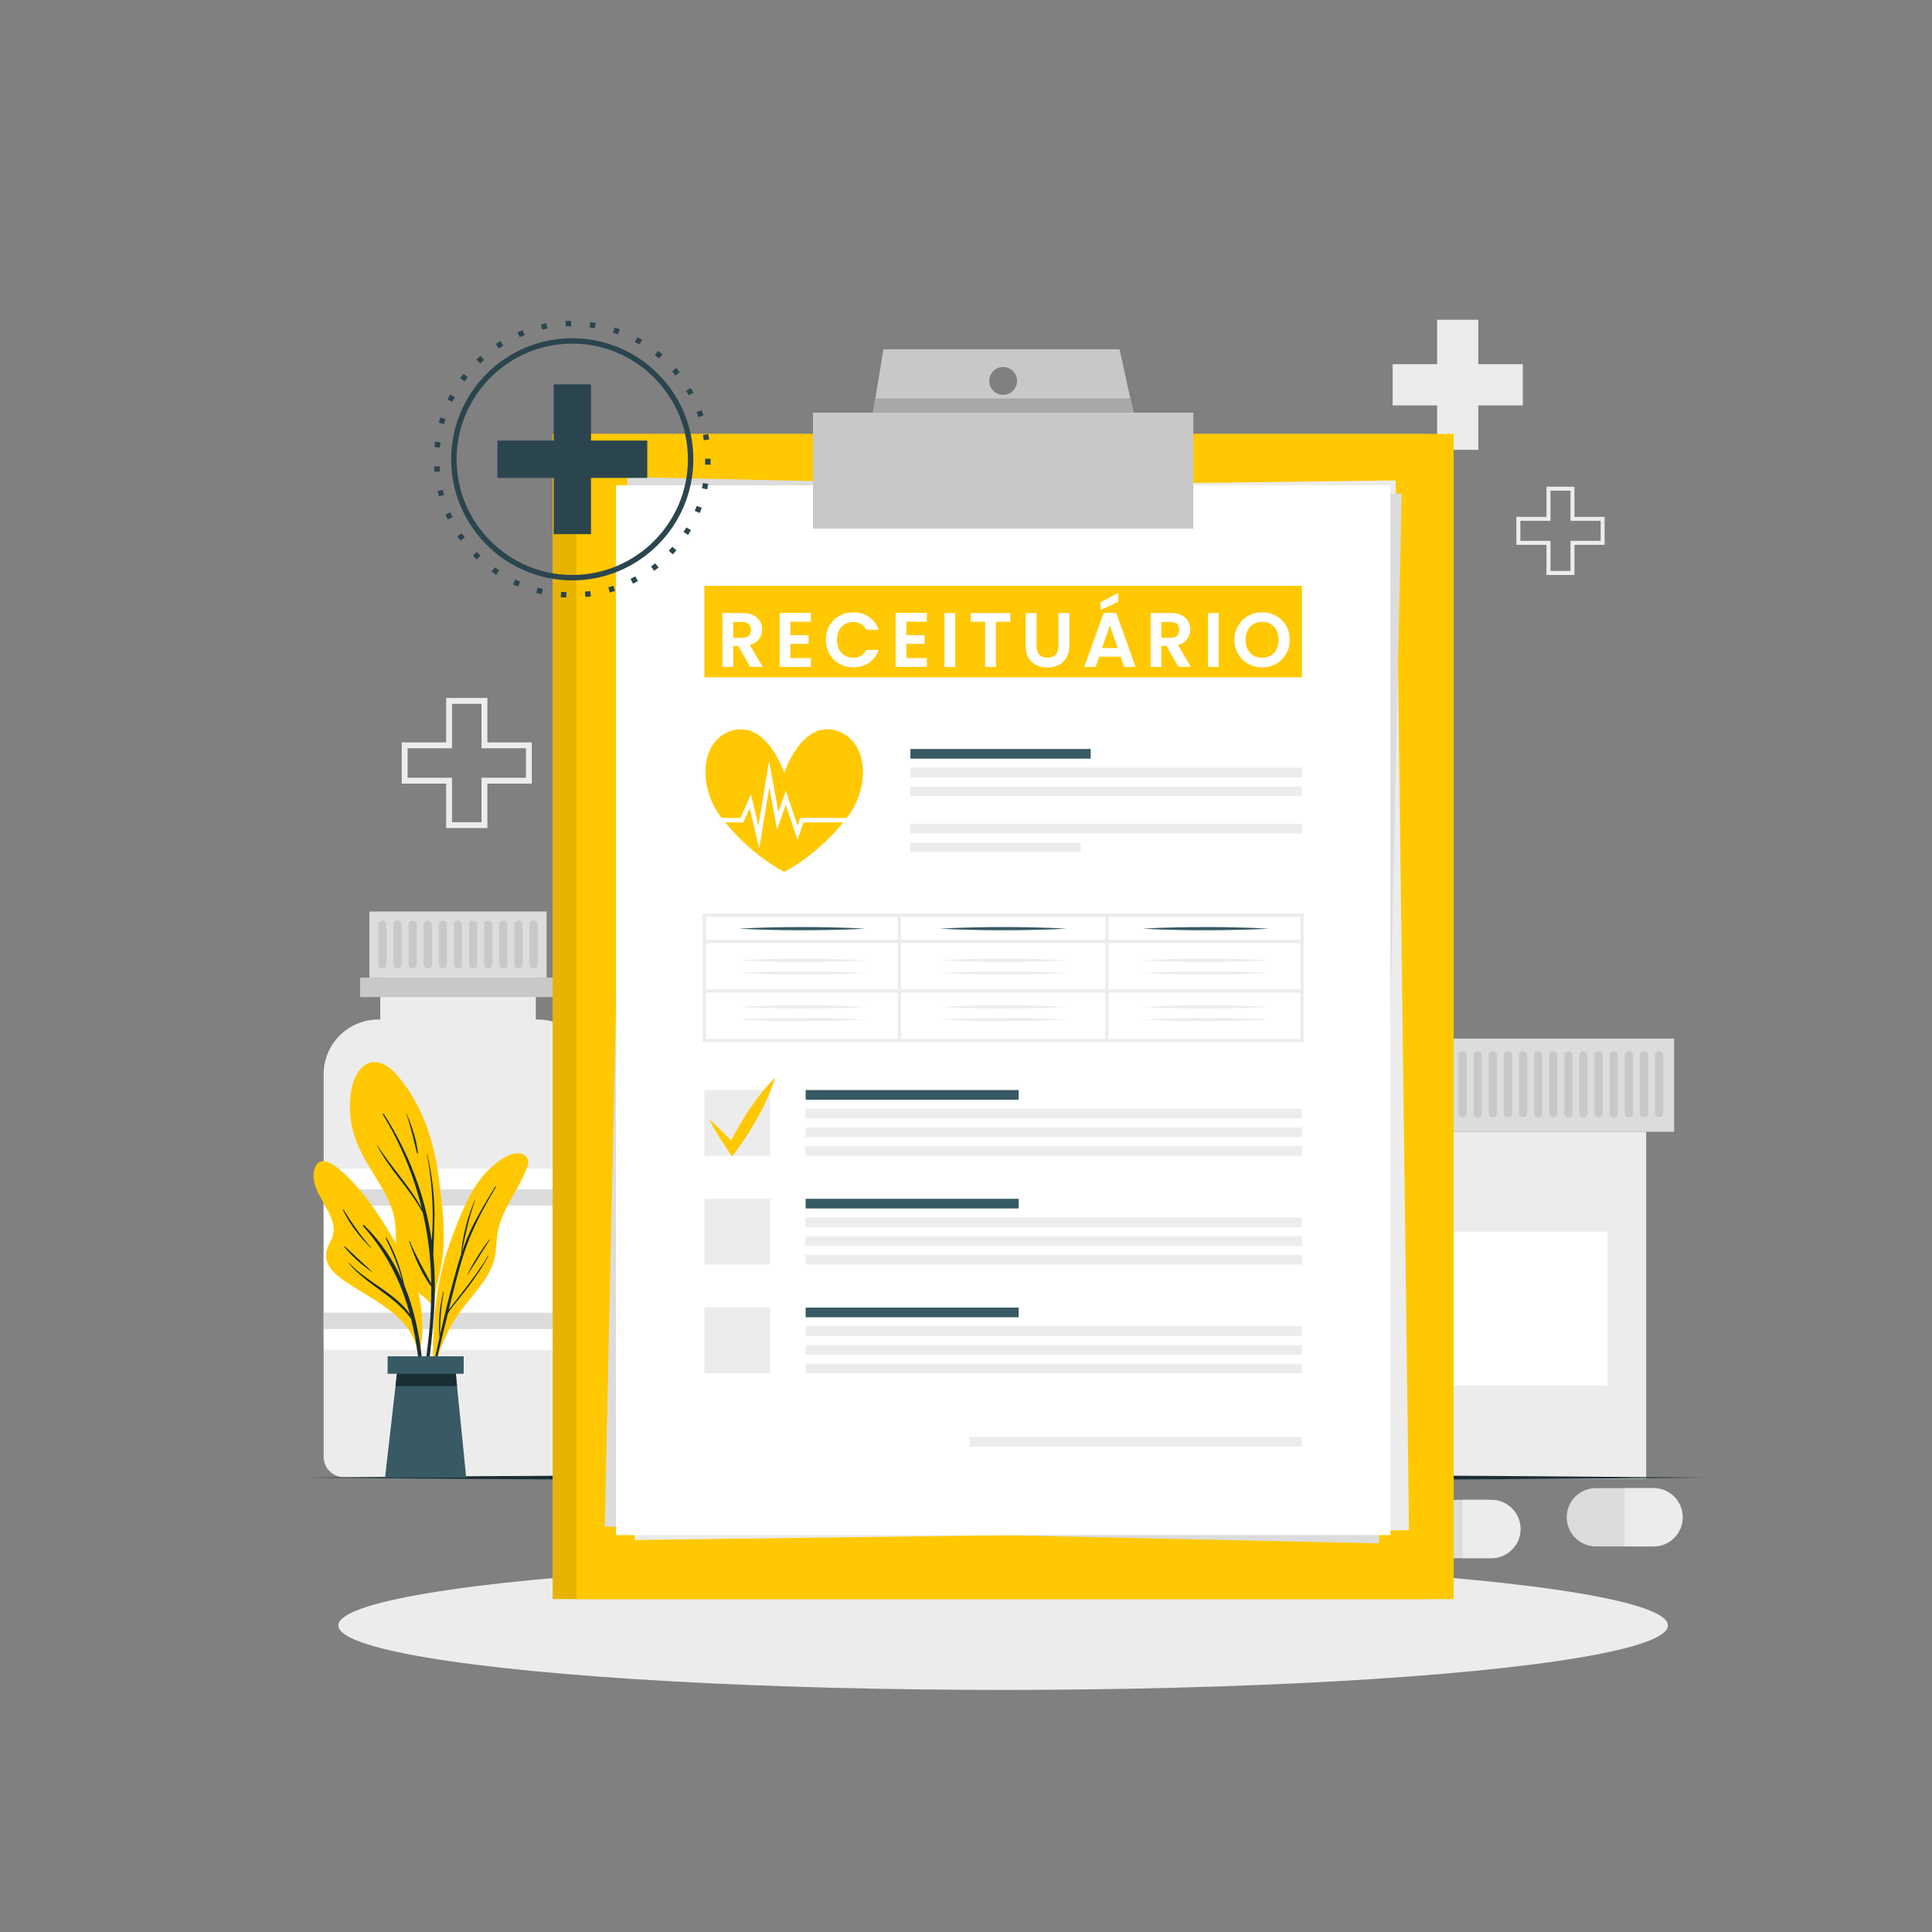 <?xml version="1.0" encoding="UTF-8"?><svg id="Layer_1" xmlns="http://www.w3.org/2000/svg" viewBox="0 0 300 300"><rect x="0" y="0" width="300" height="300" fill="#808080" stroke="none"/><defs><style>.cls-1{fill:#fff;}.cls-2{fill:#ffc800;}.cls-3{fill:#2b454e;}.cls-4{fill:#c8c8c8;}.cls-5{opacity:.1;}.cls-6{fill:#375a64;}.cls-7{fill:#dcdcdc;}.cls-8{fill:#a8a8a8;}.cls-9{fill:#ececec;}.cls-10{fill:#1a2e35;}</style></defs><g><path class="cls-9" d="M75.68,128.58h-6.4v-6.9h-6.9v-6.4h6.9v-6.9h6.4v6.9h6.9v6.4h-6.9v6.9Zm-5.49-.91h4.58v-6.9h6.9v-4.58h-6.9v-6.9h-4.58v6.9h-6.9v4.58h6.9v6.9Z"/><path class="cls-9" d="M244.48,89.28h-4.34v-4.68h-4.68v-4.34h4.68v-4.68h4.34v4.68h4.68v4.34h-4.68v4.68Zm-3.72-.62h3.11v-4.68h4.68v-3.11h-4.68v-4.68h-3.11v4.68h-4.68v3.11h4.68v4.68Z"/><polygon class="cls-9" points="236.46 56.55 236.46 62.95 229.55 62.95 229.55 69.85 223.16 69.85 223.16 62.95 216.25 62.95 216.25 56.55 223.16 56.55 223.16 49.65 229.55 49.65 229.55 56.55 236.46 56.55"/></g><g><g><rect class="cls-9" x="219.71" y="175.74" width="35.91" height="53.87" transform="translate(475.33 405.35) rotate(180)"/><rect class="cls-7" x="215.37" y="161.28" width="44.58" height="14.46" transform="translate(475.33 337.02) rotate(180)"/><g><rect class="cls-4" x="256.99" y="163.25" width="1.26" height="10.25" rx=".56" ry=".56" transform="translate(515.24 336.75) rotate(180)"/><rect class="cls-4" x="254.64" y="163.25" width="1.26" height="10.25" rx=".56" ry=".56" transform="translate(510.54 336.75) rotate(180)"/><rect class="cls-4" x="252.29" y="163.25" width="1.26" height="10.25" rx=".56" ry=".56" transform="translate(505.85 336.75) rotate(180)"/><rect class="cls-4" x="249.94" y="163.25" width="1.26" height="10.25" rx=".56" ry=".56" transform="translate(501.15 336.75) rotate(180)"/><rect class="cls-4" x="247.6" y="163.25" width="1.26" height="10.25" rx=".56" ry=".56" transform="translate(496.46 336.75) rotate(180)"/><rect class="cls-4" x="245.25" y="163.25" width="1.26" height="10.25" rx=".56" ry=".56" transform="translate(491.76 336.75) rotate(180)"/><rect class="cls-4" x="242.9" y="163.25" width="1.26" height="10.25" rx=".56" ry=".56" transform="translate(487.07 336.75) rotate(180)"/><rect class="cls-4" x="240.55" y="163.25" width="1.26" height="10.25" rx=".56" ry=".56" transform="translate(482.37 336.75) rotate(180)"/><rect class="cls-4" x="238.21" y="163.25" width="1.26" height="10.25" rx=".56" ry=".56" transform="translate(477.68 336.75) rotate(180)"/><rect class="cls-4" x="235.86" y="163.25" width="1.26" height="10.25" rx=".56" ry=".56" transform="translate(472.98 336.75) rotate(180)"/><rect class="cls-4" x="233.51" y="163.25" width="1.26" height="10.25" rx=".56" ry=".56" transform="translate(468.29 336.75) rotate(180)"/><rect class="cls-4" x="231.16" y="163.25" width="1.26" height="10.25" rx=".56" ry=".56" transform="translate(463.59 336.75) rotate(180)"/><rect class="cls-4" x="228.82" y="163.25" width="1.26" height="10.25" rx=".56" ry=".56" transform="translate(458.9 336.75) rotate(180)"/><rect class="cls-4" x="226.47" y="163.25" width="1.26" height="10.25" rx=".56" ry=".56" transform="translate(454.2 336.75) rotate(180)"/><rect class="cls-4" x="224.12" y="163.25" width="1.26" height="10.25" rx=".56" ry=".56" transform="translate(449.51 336.75) rotate(180)"/><rect class="cls-4" x="221.77" y="163.25" width="1.26" height="10.25" rx=".56" ry=".56" transform="translate(444.81 336.75) rotate(180)"/><rect class="cls-4" x="219.43" y="163.25" width="1.26" height="10.25" rx=".56" ry=".56" transform="translate(440.12 336.75) rotate(180)"/><rect class="cls-4" x="217.08" y="163.25" width="1.26" height="10.25" rx=".56" ry=".56" transform="translate(435.42 336.75) rotate(180)"/></g><rect class="cls-1" x="225.71" y="191.25" width="23.91" height="23.91" transform="translate(475.33 406.4) rotate(180)"/><g><path class="cls-7" d="M261.28,235.6h0c0-2.51-2.03-4.52-4.52-4.52h-8.96c-2.49,0-4.52,2.02-4.52,4.51h0c0,2.51,2.03,4.54,4.52,4.54h8.96c2.49,0,4.52-2.03,4.52-4.52Z"/><path class="cls-9" d="M261.28,235.6h0c0-2.51-2.03-4.52-4.52-4.52h-4.48v9.05h4.48c2.49,0,4.52-2.03,4.52-4.52Z"/></g><g><rect class="cls-7" x="205.3" y="223.85" width="18" height="9.05" rx="4.52" ry="4.52"/><path class="cls-9" d="M205.3,228.38h0c0,2.51,2.03,4.52,4.52,4.52h4.48v-9.05h-4.48c-2.49,0-4.52,2.03-4.52,4.52Z"/></g><g><path class="cls-7" d="M195.14,230.22h0c1.76,1.77,4.62,1.76,6.39,0l6.33-6.33c1.76-1.76,1.77-4.62,0-6.39h0c-1.76-1.77-4.63-1.77-6.4,0l-6.33,6.33c-1.76,1.76-1.76,4.63,0,6.4Z"/><path class="cls-9" d="M195.14,230.22h0c1.76,1.77,4.62,1.76,6.39,0l3.17-3.17-6.4-6.4-3.17,3.17c-1.76,1.76-1.76,4.63,0,6.4Z"/></g><g><path class="cls-7" d="M236.1,237.42h0c0-2.51-2.03-4.52-4.52-4.52h-8.96c-2.49,0-4.52,2.02-4.52,4.51h0c0,2.51,2.03,4.54,4.52,4.54h8.96c2.49,0,4.52-2.03,4.52-4.52Z"/><path class="cls-9" d="M236.1,237.42h0c0-2.51-2.03-4.52-4.52-4.52h-4.48v9.05h4.48c2.49,0,4.52-2.03,4.52-4.52Z"/></g></g><g><path class="cls-9" d="M53.44,158.32h35.37c1.75,0,3.17,1.42,3.17,3.17v59.42c0,4.68-3.8,8.48-8.48,8.48h-24.77c-4.68,0-8.48-3.8-8.48-8.48v-59.42c0-1.75,1.42-3.17,3.17-3.17Z" transform="translate(142.24 387.7) rotate(180)"/><rect class="cls-9" x="59.04" y="149.3" width="24.15" height="11.07" transform="translate(142.24 309.66) rotate(180)"/><g><rect class="cls-1" x="50.26" y="181.47" width="41.72" height="28.13" transform="translate(142.24 391.06) rotate(180)"/><g><rect class="cls-7" x="50.26" y="203.84" width="41.72" height="2.55" transform="translate(142.24 410.22) rotate(180)"/><rect class="cls-7" x="50.26" y="184.67" width="41.72" height="2.55" transform="translate(142.24 371.89) rotate(180)"/></g></g><g><rect class="cls-7" x="57.36" y="141.55" width="27.52" height="10.25" transform="translate(142.24 293.34) rotate(180)"/><rect class="cls-4" x="55.92" y="151.8" width="30.41" height="3.03" transform="translate(142.24 306.63) rotate(180)"/><g><rect class="cls-4" x="82.23" y="142.98" width="1.26" height="7.39" rx=".56" ry=".56" transform="translate(165.71 293.34) rotate(180)"/><rect class="cls-4" x="79.88" y="142.98" width="1.26" height="7.39" rx=".56" ry=".56" transform="translate(161.02 293.34) rotate(180)"/><rect class="cls-4" x="77.53" y="142.98" width="1.26" height="7.39" rx=".56" ry=".56" transform="translate(156.32 293.34) rotate(180)"/><rect class="cls-4" x="75.18" y="142.98" width="1.26" height="7.39" rx=".56" ry=".56" transform="translate(151.63 293.34) rotate(180)"/><rect class="cls-4" x="72.83" y="142.98" width="1.26" height="7.39" rx=".56" ry=".56" transform="translate(146.93 293.34) rotate(180)"/><rect class="cls-4" x="70.49" y="142.98" width="1.26" height="7.39" rx=".56" ry=".56" transform="translate(142.24 293.34) rotate(180)"/><rect class="cls-4" x="68.14" y="142.98" width="1.26" height="7.39" rx=".56" ry=".56" transform="translate(137.54 293.34) rotate(180)"/><rect class="cls-4" x="65.79" y="142.98" width="1.26" height="7.39" rx=".56" ry=".56" transform="translate(132.85 293.34) rotate(180)"/><rect class="cls-4" x="63.44" y="142.98" width="1.26" height="7.39" rx=".56" ry=".56" transform="translate(128.15 293.34) rotate(180)"/><rect class="cls-4" x="61.1" y="142.98" width="1.26" height="7.39" rx=".56" ry=".56" transform="translate(123.46 293.34) rotate(180)"/><rect class="cls-4" x="58.75" y="142.98" width="1.26" height="7.39" rx=".56" ry=".56" transform="translate(118.76 293.34) rotate(180)"/></g></g></g></g><ellipse class="cls-9" cx="155.77" cy="252.4" rx="103.23" ry="10.01"/><path class="cls-10" d="M47.18,229.44c69.57-.65,147.61-.66,217.17,0-69.57,.66-147.61,.65-217.17,0h0Z"/><g><g><g><rect class="cls-2" x="85.81" y="67.38" width="136.21" height="180.93"/><g class="cls-5"><rect x="85.81" y="67.38" width="136.21" height="180.93"/></g></g><rect class="cls-2" x="89.52" y="67.38" width="136.21" height="180.93"/></g><g><rect class="cls-9" x="97.5" y="75.36" width="120.25" height="163.01" transform="translate(-1.98 2.02) rotate(-.73)"/><rect class="cls-7" x="74.27" y="96.74" width="163.01" height="120.25" transform="translate(-4.42 309.21) rotate(-88.76)"/><rect class="cls-1" x="95.65" y="75.36" width="120.25" height="163.01"/><g><g><rect class="cls-9" x="109.38" y="169.26" width="10.21" height="10.21"/><g><rect class="cls-6" x="125.1" y="169.26" width="33.08" height="1.5"/><rect class="cls-9" x="125.1" y="172.16" width="77.06" height="1.5"/><rect class="cls-9" x="125.1" y="175.06" width="77.06" height="1.5"/><rect class="cls-9" x="125.1" y="177.97" width="77.06" height="1.5"/></g><path class="cls-2" d="M110.13,173.83c.38,.31,.74,.64,1.09,.97,.36,.33,.7,.67,1.05,1.01,.69,.68,1.35,1.38,2,2.09l-1.17,.07c.93-1.94,2-3.79,3.18-5.58,.59-.89,1.22-1.76,1.89-2.61,.67-.84,1.38-1.67,2.18-2.43-.3,1.07-.71,2.07-1.14,3.06-.44,.99-.92,1.95-1.43,2.89-1.03,1.88-2.17,3.69-3.46,5.41l-.64,.86-.53-.78c-.54-.8-1.07-1.6-1.58-2.42-.25-.42-.51-.82-.74-1.25-.24-.42-.48-.85-.7-1.28Z"/></g><g><rect class="cls-9" x="109.38" y="186.15" width="10.21" height="10.21"/><g><rect class="cls-6" x="125.1" y="186.15" width="33.08" height="1.5"/><rect class="cls-9" x="125.1" y="189.05" width="77.06" height="1.5"/><rect class="cls-9" x="125.1" y="191.96" width="77.06" height="1.5"/><rect class="cls-9" x="125.1" y="194.86" width="77.06" height="1.5"/></g></g><g><rect class="cls-9" x="109.38" y="203.04" width="10.21" height="10.21"/><g><rect class="cls-6" x="125.1" y="203.04" width="33.08" height="1.5"/><rect class="cls-9" x="125.1" y="205.95" width="77.06" height="1.5"/><rect class="cls-9" x="125.1" y="208.85" width="77.06" height="1.5"/><rect class="cls-9" x="125.1" y="211.76" width="77.06" height="1.5"/></g></g><rect class="cls-9" x="150.53" y="223.14" width="51.64" height="1.5"/></g><g><rect class="cls-6" x="141.37" y="116.3" width="28" height="1.5"/><rect class="cls-9" x="141.37" y="119.2" width="60.79" height="1.5"/><rect class="cls-9" x="141.37" y="122.11" width="60.79" height="1.5"/><rect class="cls-9" x="141.37" y="127.91" width="60.79" height="1.5"/><rect class="cls-9" x="141.37" y="130.82" width="26.44" height="1.5"/></g><g><rect class="cls-2" x="109.38" y="90.96" width="92.79" height="14.21"/><g><path class="cls-1" d="M115.77,102.47v-8.3h1.61v8.3h-1.61Z"/><path class="cls-1" d="M122.48,97.15v5.32h-1.61v-8.3h1.25l4.33,5.45v-5.44h1.61v8.29h-1.31l-4.27-5.32Z"/><path class="cls-1" d="M136.5,96.34c-.05-.05-.15-.13-.3-.22-.14-.09-.32-.19-.53-.27-.21-.09-.43-.17-.67-.23-.24-.06-.49-.09-.74-.09-.44,0-.78,.08-.99,.25-.22,.16-.33,.39-.33,.69,0,.17,.04,.31,.12,.43,.08,.11,.2,.21,.36,.3,.16,.09,.35,.16,.59,.23,.24,.07,.51,.14,.82,.22,.41,.11,.77,.23,1.11,.35,.33,.12,.61,.28,.84,.47,.23,.19,.41,.41,.53,.67,.12,.26,.19,.58,.19,.96,0,.44-.08,.82-.25,1.14-.17,.32-.39,.57-.68,.77-.28,.19-.61,.34-.98,.43-.37,.09-.76,.13-1.16,.13-.62,0-1.24-.09-1.85-.28-.61-.19-1.15-.45-1.64-.8l.71-1.39c.07,.07,.2,.16,.38,.27,.18,.11,.4,.23,.65,.34,.25,.11,.53,.21,.83,.29,.3,.08,.62,.12,.94,.12,.89,0,1.33-.28,1.33-.85,0-.18-.05-.33-.15-.46-.1-.12-.25-.23-.43-.33-.19-.09-.41-.18-.68-.26-.27-.08-.56-.16-.89-.26-.4-.11-.74-.23-1.03-.36-.29-.13-.54-.28-.73-.46-.2-.18-.34-.38-.44-.61-.1-.23-.15-.5-.15-.82,0-.42,.08-.8,.23-1.12,.16-.33,.37-.6,.65-.82,.28-.22,.6-.38,.96-.5,.37-.11,.76-.17,1.18-.17,.59,0,1.12,.09,1.61,.27,.49,.18,.92,.4,1.29,.65l-.71,1.31Z"/><path class="cls-1" d="M143.98,101.1c.38,0,.7-.08,.96-.23s.47-.36,.63-.61c.16-.25,.27-.54,.34-.86,.07-.32,.1-.66,.1-1v-4.23h1.6v4.23c0,.57-.07,1.1-.2,1.6-.14,.5-.35,.94-.64,1.31-.29,.37-.67,.67-1.13,.89-.46,.22-1.01,.33-1.65,.33s-1.23-.11-1.69-.35c-.46-.23-.84-.53-1.13-.91-.29-.38-.5-.82-.63-1.32-.13-.5-.19-1.02-.19-1.56v-4.23h1.61v4.23c0,.35,.03,.69,.1,1.01,.07,.32,.18,.61,.34,.86,.16,.25,.37,.45,.63,.6,.26,.15,.57,.23,.95,.23Z"/><path class="cls-1" d="M151,102.47v-8.3h3.67c.38,0,.73,.08,1.06,.24,.32,.16,.6,.37,.84,.63,.23,.26,.42,.56,.55,.89,.13,.33,.2,.66,.2,1,0,.54-.13,1.03-.4,1.47-.27,.44-.63,.76-1.09,.95l1.9,3.12h-1.81l-1.7-2.78h-1.59v2.78h-1.61Zm1.61-4.2h2.02c.15,0,.29-.04,.42-.11,.13-.07,.24-.17,.33-.29,.09-.12,.17-.26,.22-.43,.05-.16,.08-.34,.08-.53s-.03-.37-.09-.54c-.06-.16-.15-.31-.25-.43-.11-.12-.23-.21-.36-.28-.14-.07-.27-.1-.42-.1h-1.95v2.69Z"/><path class="cls-1" d="M162.77,94.16h1.43l3.16,8.3h-1.66l-.77-2.07h-2.9l-.76,2.07h-1.66l3.17-8.3Zm1.86,5.1l-1.15-3.26-1.19,3.26h2.34Z"/><path class="cls-1" d="M171.63,97.15v5.32h-1.61v-8.3h1.25l4.33,5.45v-5.44h1.61v8.29h-1.31l-4.27-5.32Z"/><path class="cls-1" d="M180.19,98.26c0-.51,.09-1.01,.28-1.5,.18-.5,.45-.94,.8-1.33,.35-.39,.78-.71,1.29-.95,.51-.24,1.08-.36,1.73-.36,.76,0,1.43,.17,1.98,.5,.56,.34,.97,.77,1.25,1.31l-1.24,.85c-.11-.23-.24-.43-.4-.59-.16-.16-.32-.29-.5-.38-.18-.09-.37-.16-.56-.2-.2-.04-.39-.06-.57-.06-.41,0-.76,.08-1.06,.25-.3,.16-.55,.38-.75,.64-.2,.26-.35,.56-.45,.89-.1,.33-.15,.66-.15,.99,0,.37,.06,.72,.18,1.06,.12,.34,.28,.64,.5,.89,.21,.26,.47,.46,.77,.62,.3,.16,.63,.23,.99,.23,.19,0,.38-.02,.59-.07,.2-.05,.4-.12,.58-.22,.18-.1,.35-.23,.51-.39,.16-.16,.28-.35,.37-.58l1.32,.76c-.13,.31-.32,.59-.57,.82-.25,.24-.52,.44-.83,.6-.31,.16-.64,.29-.99,.37-.35,.09-.69,.13-1.03,.13-.59,0-1.13-.12-1.63-.37-.49-.25-.91-.57-1.27-.98-.36-.4-.63-.86-.83-1.37-.2-.51-.3-1.03-.3-1.56Z"/><path class="cls-1" d="M196.24,101.05v1.42h-5.77v-8.3h5.66v1.42h-4.05v2h3.5v1.31h-3.5v2.16h4.15Z"/></g></g><g><path class="cls-9" d="M202.42,161.82H109.12v-19.96h93.3v19.96Zm-92.79-.51h92.28v-18.94H109.63v18.94Z"/><rect class="cls-9" x="109.38" y="153.62" width="92.79" height=".51"/><rect class="cls-9" x="109.38" y="145.95" width="92.79" height=".51"/><rect class="cls-9" x="139.41" y="142.12" width=".51" height="19.45"/><rect class="cls-9" x="171.62" y="142.12" width=".51" height="19.45"/><path class="cls-6" d="M114.68,144.2c1.64-.1,3.28-.15,4.92-.19,1.64-.05,3.28-.05,4.92-.06,1.64,0,3.28,.01,4.92,.06l2.46,.07c.82,.04,1.64,.07,2.46,.12-.82,.06-1.64,.08-2.46,.12l-2.46,.07c-1.64,.05-3.28,.05-4.92,.06-1.64,0-3.28-.01-4.92-.06-1.64-.04-3.28-.09-4.92-.19Z"/><path class="cls-6" d="M145.93,144.2c1.64-.1,3.28-.15,4.92-.19,1.64-.05,3.28-.05,4.92-.06,1.64,0,3.28,.01,4.92,.06l2.46,.07c.82,.04,1.64,.07,2.46,.12-.82,.06-1.64,.08-2.46,.12l-2.46,.07c-1.64,.05-3.28,.05-4.92,.06-1.64,0-3.28-.01-4.92-.06-1.64-.04-3.28-.09-4.92-.19Z"/><path class="cls-6" d="M177.37,144.2c1.64-.1,3.28-.15,4.92-.19,1.64-.05,3.28-.05,4.92-.06,1.64,0,3.28,.01,4.92,.06l2.46,.07c.82,.04,1.64,.07,2.46,.12-.82,.06-1.64,.08-2.46,.12l-2.46,.07c-1.64,.05-3.28,.05-4.92,.06-1.64,0-3.28-.01-4.92-.06-1.64-.04-3.28-.09-4.92-.19Z"/><path class="cls-9" d="M114.68,149.11c1.64-.1,3.28-.15,4.92-.19,1.64-.05,3.28-.05,4.92-.06,1.64,0,3.28,.01,4.92,.06l2.46,.07c.82,.04,1.64,.07,2.46,.12-.82,.06-1.64,.08-2.46,.12l-2.46,.07c-1.64,.05-3.28,.05-4.92,.06-1.64,0-3.28-.01-4.92-.06-1.64-.04-3.28-.09-4.92-.19Z"/><path class="cls-9" d="M145.93,149.11c1.64-.1,3.28-.15,4.92-.19,1.64-.05,3.28-.05,4.92-.06,1.64,0,3.28,.01,4.92,.06l2.46,.07c.82,.04,1.64,.07,2.46,.12-.82,.06-1.64,.08-2.46,.12l-2.46,.07c-1.64,.05-3.28,.05-4.92,.06-1.64,0-3.28-.01-4.92-.06-1.64-.04-3.28-.09-4.92-.19Z"/><path class="cls-9" d="M177.37,149.11c1.64-.1,3.28-.15,4.92-.19,1.64-.05,3.28-.05,4.92-.06,1.64,0,3.28,.01,4.92,.06l2.46,.07c.82,.04,1.64,.07,2.46,.12-.82,.06-1.64,.08-2.46,.12l-2.46,.07c-1.64,.05-3.28,.05-4.92,.06-1.64,0-3.28-.01-4.92-.06-1.64-.04-3.28-.09-4.92-.19Z"/><path class="cls-9" d="M114.68,151.08c1.64-.1,3.28-.15,4.92-.19,1.64-.05,3.28-.05,4.92-.06,1.64,0,3.28,.01,4.92,.06l2.46,.07c.82,.04,1.64,.07,2.46,.12-.82,.06-1.64,.08-2.46,.12l-2.46,.07c-1.64,.05-3.28,.05-4.92,.06-1.64,0-3.28-.01-4.92-.06-1.64-.04-3.28-.09-4.92-.19Z"/><path class="cls-9" d="M145.93,151.08c1.64-.1,3.28-.15,4.92-.19,1.64-.05,3.28-.05,4.92-.06,1.64,0,3.28,.01,4.92,.06l2.46,.07c.82,.04,1.64,.07,2.46,.12-.82,.06-1.64,.08-2.46,.12l-2.46,.07c-1.64,.05-3.28,.05-4.92,.06-1.64,0-3.28-.01-4.92-.06-1.64-.04-3.28-.09-4.92-.19Z"/><path class="cls-9" d="M177.37,151.08c1.64-.1,3.28-.15,4.92-.19,1.64-.05,3.28-.05,4.92-.06,1.64,0,3.28,.01,4.92,.06l2.46,.07c.82,.04,1.64,.07,2.46,.12-.82,.06-1.64,.08-2.46,.12l-2.46,.07c-1.64,.05-3.28,.05-4.92,.06-1.64,0-3.28-.01-4.92-.06-1.64-.04-3.28-.09-4.92-.19Z"/><path class="cls-9" d="M114.68,156.35c1.64-.1,3.28-.15,4.92-.19,1.64-.05,3.28-.05,4.92-.06,1.64,0,3.28,.01,4.92,.06l2.46,.07c.82,.04,1.64,.07,2.46,.12-.82,.06-1.64,.08-2.46,.12l-2.46,.07c-1.64,.05-3.28,.05-4.92,.06-1.64,0-3.28-.01-4.92-.06-1.64-.04-3.28-.09-4.92-.19Z"/><path class="cls-9" d="M145.93,156.35c1.64-.1,3.28-.15,4.92-.19,1.64-.05,3.28-.05,4.92-.06,1.64,0,3.28,.01,4.92,.06l2.46,.07c.82,.04,1.64,.07,2.46,.12-.82,.06-1.64,.08-2.46,.12l-2.46,.07c-1.64,.05-3.28,.05-4.92,.06-1.64,0-3.28-.01-4.92-.06-1.64-.04-3.28-.09-4.92-.19Z"/><path class="cls-9" d="M177.37,156.35c1.64-.1,3.28-.15,4.92-.19,1.64-.05,3.28-.05,4.92-.06,1.64,0,3.28,.01,4.92,.06l2.46,.07c.82,.04,1.64,.07,2.46,.12-.82,.06-1.64,.08-2.46,.12l-2.46,.07c-1.64,.05-3.28,.05-4.92,.06-1.64,0-3.28-.01-4.92-.06-1.64-.04-3.28-.09-4.92-.19Z"/><path class="cls-9" d="M114.68,158.32c1.64-.1,3.28-.15,4.92-.19,1.64-.05,3.28-.05,4.92-.06,1.64,0,3.28,.01,4.92,.06l2.46,.07c.82,.04,1.64,.07,2.46,.12-.82,.06-1.64,.08-2.46,.12l-2.46,.07c-1.64,.05-3.28,.05-4.92,.06-1.64,0-3.28-.01-4.92-.06-1.64-.04-3.28-.09-4.92-.19Z"/><path class="cls-9" d="M145.93,158.32c1.64-.1,3.28-.15,4.92-.19,1.64-.05,3.28-.05,4.92-.06,1.64,0,3.28,.01,4.92,.06l2.46,.07c.82,.04,1.64,.07,2.46,.12-.82,.06-1.64,.08-2.46,.12l-2.46,.07c-1.64,.05-3.28,.05-4.92,.06-1.64,0-3.28-.01-4.92-.06-1.64-.04-3.28-.09-4.92-.19Z"/><path class="cls-9" d="M177.37,158.32c1.64-.1,3.28-.15,4.92-.19,1.64-.05,3.28-.05,4.92-.06,1.64,0,3.28,.01,4.92,.06l2.46,.07c.82,.04,1.64,.07,2.46,.12-.82,.06-1.64,.08-2.46,.12l-2.46,.07c-1.64,.05-3.28,.05-4.92,.06-1.64,0-3.28-.01-4.92-.06-1.64-.04-3.28-.09-4.92-.19Z"/></g><g><path class="cls-2" d="M131.63,126.82c-4.49,5.95-9.86,8.56-9.86,8.56,0,0-5.36-2.61-9.86-8.56-3.47-4.59-3.3-11.78,1.67-13.34,5.49-1.72,8.19,6.54,8.19,6.54,0,0,2.74-8.32,8.19-6.54,4.95,1.61,5.14,8.75,1.67,13.34Z"/><polygon class="cls-1" points="117.9 131.75 116.4 125.52 115.42 127.71 109.38 127.71 109.38 127.01 114.97 127.01 116.6 123.34 117.77 128.19 119.42 118.13 120.87 126.09 122.02 122.77 123.84 128.21 124.24 127.01 134.17 127.01 134.17 127.71 124.75 127.71 123.84 130.43 122.01 124.95 120.66 128.85 119.45 122.24 117.9 131.75"/></g></g><g><rect class="cls-4" x="126.24" y="64.08" width="59.06" height="18.01"/><path class="cls-4" d="M173.83,54.23h-36.65l-1.62,9.84h40.45l-2.17-9.84Zm-18.06,7.08c-1.19,0-2.16-.96-2.16-2.16,0-1.19,.97-2.16,2.16-2.16s2.16,.97,2.16,2.16-.96,2.16-2.16,2.16Z"/><polygon class="cls-8" points="175.99 64.08 135.55 64.08 135.91 61.87 175.51 61.87 175.99 64.08"/></g></g><g><g><g><path class="cls-2" d="M68.17,198.18c-.36,1.52-.74,3.02-.81,4.58,.04,.08,.03,.36-.01,.28,0,.25-.39,.21-.39-.04,0-.16,0-.32,.02-.48-.89-1.11-2.19-1.81-3.24-2.78-.85-.78-1.46-1.71-1.78-2.83-.87-3-.05-6.18-1.1-9.18-.9-2.58-2.52-4.83-3.89-7.17-1.45-2.47-2.51-5.07-2.62-7.97-.09-2.22,.18-5.17,1.87-6.84,1.79-1.76,4.01-.44,5.38,1.13,3.98,4.56,5.82,10.33,6.56,16.23,.41,3.26,.84,6.55,.74,9.84-.06,1.77-.31,3.5-.71,5.22Z"/><path class="cls-10" d="M67.38,203.96c.21-3.08,.19-6.17-.11-9.25,0-.01,.01-.02,.02-.03,.05-2.5,.25-4.99,.15-7.49-.11-2.72-.5-5.38-1.1-8.03,0-.03-.05-.02-.05,0,.49,2.59,.77,5.23,.87,7.86,.05,1.41,.04,2.83-.03,4.24-.02,.46-.07,.92-.1,1.38h0c-1.01-7.04-3.6-13.71-7.44-19.68-.05-.08-.2,0-.15,.09,2.76,4.51,4.79,9.45,6.05,14.59-1.91-3.54-4.8-6.46-6.94-9.86-.01-.02-.04,0-.03,.02,1.92,3.79,5.1,6.78,7.13,10.51,.35,1.52,.64,3.06,.85,4.6,.29,2.12,.43,4.26,.46,6.39-1.16-2.18-2.37-4.26-3.33-6.56-.03-.06-.11-.02-.09,.04,.81,2.39,1.9,4.97,3.43,7.01,0,1.51-.04,3.03-.13,4.54-.24,4.04-.93,8.02-1.25,12.04,0,.12,.16,.14,.18,.02,.84-4.06,1.32-8.3,1.59-12.44Z"/><path class="cls-10" d="M63.09,172.83s-.06,0-.04,.02c.74,2.04,1.15,4.1,1.69,6.19,.02,.1,.16,.08,.15-.02-.22-2.12-.97-4.24-1.79-6.19Z"/></g><g><path class="cls-2" d="M81.81,181.37c-.48,1.2-1.07,2.36-1.7,3.48-1.33,2.41-2.71,4.62-2.96,7.43-.11,1.25-.15,2.51-.53,3.72-.33,1.05-.87,2.01-1.48,2.91-1.44,2.1-3.24,3.9-4.57,6.08-1.39,2.26-2.41,4.75-3.04,7.32-.03,.14-.26,.1-.22-.04,0-.01,0-.02,0-.03,0,0-.01-.01-.01-.03-.21-6.02,.27-12.09,2.11-17.85,.8-2.52,1.79-5.03,2.92-7.43,.98-2.09,2.21-4.1,3.94-5.66,1.12-1.01,3.55-2.92,5.14-1.91,.77,.49,.71,1.26,.41,2.01Z"/><path class="cls-10" d="M75.76,195.02c-1.03,1.76-2.26,3.41-3.5,5.03-.58,.76-1.17,1.52-1.76,2.28-.28,.36-.58,.72-.84,1.1,.16-.63,.31-1.27,.48-1.9,.78-3.04,1.52-6.11,2.68-9.03,1.13-2.86,2.63-5.54,4.18-8.19,.04-.07-.07-.12-.11-.05-1.27,2.09-2.56,4.18-3.63,6.39-.6,1.23-1.1,2.5-1.54,3.79,.52-2.76,1.14-5.42,2.05-8.1,0-.02-.03-.04-.04-.02-1.11,2.62-1.91,5.58-2.13,8.42,0,0,0,0,0,.01-.26,.78-.5,1.57-.72,2.37-.95,3.37-1.78,6.77-2.55,10.18,.01-2.25,.15-4.47,.58-6.69,0-.05-.07-.06-.08-.01-.56,2.29-.81,4.7-.58,7.06-.29,1.3-.58,2.6-.85,3.9-.59,2.77-1.32,5.6-1.66,8.42,0,.07,.09,.09,.11,.02,.41-1.52,.66-3.09,1-4.63,.34-1.54,.69-3.08,1.05-4.62,.52-2.24,1.07-4.47,1.63-6.7,.37-.82,1.09-1.54,1.63-2.23,.59-.75,1.19-1.51,1.76-2.27,1.07-1.43,2.06-2.91,2.9-4.48,.02-.03-.03-.06-.05-.02Z"/><path class="cls-10" d="M76.02,192.44c-1.31,1.68-2.49,3.53-3.42,5.44-.01,.02,.03,.05,.04,.03,1.15-1.81,2.28-3.62,3.43-5.43,.02-.03-.03-.06-.05-.03Z"/></g><g><path class="cls-2" d="M50.4,187.08c.78,1.34,1.67,2.96,1.34,4.57-.21,1.02-.96,1.85-1.09,2.89-.3,2.3,1.99,3.82,3.65,4.9,4.13,2.71,9.8,5.13,10.55,10.67,.03,.2,.37,.15,.34-.04,0-.01,0-.02,0-.04,0-.01,.02-.02,.02-.03,.54-2.81,.52-5.66-.08-8.46-.62-2.85-1.86-5.42-3.33-7.93-2.49-4.24-5.12-8.59-8.88-11.84-1.04-.9-3.17-2.52-4-.49-.8,1.97,.54,4.15,1.5,5.79Z"/><path class="cls-10" d="M54.18,196.08c2.74,2.97,7.1,4.63,9.46,7.95-1.4-5.09-3.71-9.67-7.27-13.65-.09-.1,.05-.25,.15-.15,2.6,2.5,4.53,5.43,5.94,8.6-.63-2.27-1.52-4.41-2.56-6.54-.04-.08,.07-.15,.12-.07,1.32,2.26,2.21,4.79,2.76,7.35,3.11,7.52,3.4,16.35,2.74,24.28,0,.11-.18,.12-.18,0,.18-6.25,.08-12.61-1.42-18.71-.03-.13-.07-.25-.1-.38-2.57-3.58-6.9-5.24-9.69-8.63-.03-.03,.02-.08,.05-.05Z"/><path class="cls-10" d="M53.54,193.53c1.44,1.32,2.85,2.67,4.3,3.99,.01,.01,0,.04-.02,.03-1.57-1.06-3.16-2.46-4.36-3.93-.05-.06,.03-.14,.09-.09Z"/><path class="cls-10" d="M53.32,187.81c1.31,2.09,2.68,4.06,4.3,5.92,.02,.02-.01,.06-.04,.04-1.75-1.68-3.3-3.72-4.34-5.91-.02-.05,.05-.09,.08-.05Z"/></g></g><g><g><polygon class="cls-6" points="59.79 229.44 72.39 229.44 70.69 212.49 61.73 212.49 59.79 229.44"/><polygon class="cls-10" points="61.42 215.24 70.97 215.24 70.7 212.49 61.73 212.49 61.42 215.24"/></g><rect class="cls-6" x="60.19" y="210.61" width="11.81" height="2.71" transform="translate(132.19 423.93) rotate(180)"/></g></g><g><g><path class="cls-3" d="M88.86,90.12c-10.36,0-18.8-8.43-18.8-18.8s8.43-18.8,18.8-18.8,18.8,8.43,18.8,18.8-8.43,18.8-18.8,18.8Zm0-36.76c-9.9,0-17.96,8.06-17.96,17.96s8.06,17.96,17.96,17.96,17.96-8.06,17.96-17.96-8.06-17.96-17.96-17.96Z"/><path class="cls-3" d="M87.92,92.78c-.29-.01-.57-.03-.85-.05l.07-.83c.27,.02,.55,.04,.82,.05l-.04,.84Zm2.99-.08l-.08-.83c.27-.03,.55-.06,.82-.09l.11,.83c-.28,.04-.57,.07-.85,.1Zm-6.81-.43c-.28-.06-.56-.13-.83-.21l.22-.81c.26,.07,.53,.14,.8,.2l-.18,.82Zm10.59-.27l-.23-.8c.26-.07,.53-.15,.79-.24l.26,.8c-.27,.09-.54,.17-.82,.25Zm-14.25-.91c-.26-.11-.52-.23-.78-.35l.36-.76c.25,.12,.5,.23,.75,.34l-.33,.77Zm17.85-.46l-.37-.75c.25-.12,.49-.25,.73-.38l.4,.74c-.25,.14-.5,.27-.76,.39Zm-21.24-1.36c-.24-.16-.47-.32-.71-.49l.49-.68c.22,.16,.45,.32,.68,.47l-.46,.7Zm24.53-.63l-.49-.67c.22-.16,.44-.33,.65-.5l.52,.65c-.22,.18-.45,.35-.68,.52Zm-27.54-1.77c-.21-.2-.41-.4-.61-.6l.6-.58c.19,.2,.39,.39,.58,.58l-.58,.61Zm30.42-.78l-.61-.58c.19-.2,.37-.4,.55-.61l.63,.55c-.19,.21-.38,.43-.58,.63Zm-32.96-2.12c-.17-.23-.33-.46-.49-.7l.69-.47c.15,.23,.31,.45,.47,.67l-.68,.49Zm35.34-.91l-.7-.46c.15-.23,.3-.46,.44-.7l.72,.43c-.15,.25-.3,.49-.45,.73Zm-37.32-2.39c-.12-.26-.24-.51-.36-.78l.77-.33c.11,.25,.22,.5,.34,.75l-.75,.37Zm39.13-1.01l-.77-.33c.11-.25,.21-.51,.31-.77l.78,.29c-.1,.27-.21,.53-.32,.8Zm-40.49-2.59c-.08-.27-.15-.55-.21-.83l.81-.19c.06,.27,.13,.53,.2,.8l-.81,.22Zm41.66-1.08l-.82-.18c.06-.27,.11-.54,.16-.81l.82,.15c-.05,.28-.11,.56-.17,.84Zm-42.35-2.71c-.03-.28-.05-.57-.06-.85l.84-.04c.01,.27,.03,.55,.06,.82l-.83,.08Zm42.85-1.11l-.84-.03c.01-.27,.02-.55,.02-.82v-.09h.84v.08c0,.29,0,.58-.02,.86Zm-42.02-2.67l-.83-.07c.02-.29,.06-.57,.09-.85l.83,.11c-.03,.27-.06,.54-.09,.82Zm40.99-1.14c-.04-.27-.08-.54-.13-.81l.82-.15c.05,.28,.1,.56,.14,.84l-.83,.12Zm-40.34-2.5l-.81-.22c.08-.28,.16-.55,.24-.82l.8,.25c-.08,.26-.16,.52-.23,.79Zm39.49-1.1c-.09-.26-.18-.52-.28-.77l.78-.3c.1,.27,.2,.54,.29,.81l-.79,.27Zm-38.2-2.36l-.75-.36c.12-.26,.25-.51,.39-.77l.74,.39c-.13,.24-.25,.49-.37,.74Zm36.71-1.02c-.13-.24-.27-.48-.41-.71l.72-.43c.15,.24,.29,.49,.43,.74l-.73,.4Zm-34.82-2.16l-.68-.49c.17-.23,.34-.46,.52-.68l.66,.52c-.17,.22-.34,.43-.5,.66Zm32.76-.91c-.17-.21-.35-.42-.53-.63l.63-.55c.19,.21,.37,.43,.55,.65l-.65,.53Zm-30.33-1.88l-.58-.6c.21-.2,.42-.39,.63-.58l.55,.63c-.21,.18-.41,.37-.6,.56Zm27.75-.77c-.21-.18-.42-.35-.63-.52l.52-.66c.22,.18,.44,.36,.66,.55l-.55,.63Zm-24.86-1.55l-.46-.7c.24-.16,.48-.31,.72-.46l.43,.71c-.23,.14-.47,.29-.69,.44Zm21.85-.61c-.24-.14-.48-.27-.72-.4l.39-.74c.25,.14,.5,.28,.75,.42l-.42,.72Zm-18.61-1.15l-.33-.77c.26-.11,.52-.22,.79-.32l.3,.78c-.26,.1-.51,.2-.76,.31Zm15.26-.43c-.26-.09-.52-.18-.78-.27l.26-.8c.27,.09,.54,.18,.81,.28l-.29,.79Zm-11.75-.73l-.19-.82c.28-.06,.56-.12,.84-.18l.15,.82c-.27,.05-.54,.11-.8,.17Zm8.17-.23c-.27-.05-.54-.09-.81-.12l.11-.83c.28,.04,.57,.08,.85,.13l-.14,.82Zm-4.51-.28l-.04-.84c.28-.01,.57-.02,.86-.02v.84c-.27,0-.54,0-.82,.02Z"/></g><polygon class="cls-3" points="85.98 82.94 91.77 82.94 91.77 74.21 100.51 74.21 100.51 68.41 91.77 68.41 91.77 59.68 85.98 59.68 85.98 68.41 77.24 68.41 77.24 74.21 85.98 74.21 85.98 82.94"/></g><rect class="cls-2" x="114.48" y="92.78" width="83.89" height="11.04"/><g><path class="cls-1" d="M116.49,103.56l-1.85-3.26h-.79v3.26h-1.68v-8.38h3.14c.65,0,1.2,.11,1.66,.34s.8,.54,1.03,.92c.23,.39,.34,.82,.34,1.3,0,.55-.16,1.05-.48,1.49-.32,.44-.8,.75-1.43,.92l2,3.4h-1.94Zm-2.64-4.52h1.4c.46,0,.8-.11,1.02-.33,.22-.22,.34-.53,.34-.92s-.11-.68-.34-.89c-.22-.21-.56-.32-1.02-.32h-1.4v2.46Z"/><path class="cls-1" d="M122.74,96.54v2.1h2.82v1.33h-2.82v2.22h3.18v1.37h-4.86v-8.39h4.86v1.37h-3.18Z"/><path class="cls-1" d="M128.8,97.15c.37-.65,.88-1.16,1.52-1.52,.64-.36,1.37-.55,2.17-.55,.94,0,1.76,.24,2.46,.72s1.2,1.14,1.48,1.99h-1.93c-.19-.4-.46-.7-.81-.9-.35-.2-.75-.3-1.21-.3-.49,0-.92,.11-1.3,.34s-.68,.55-.89,.97-.32,.9-.32,1.46,.11,1.04,.32,1.46c.21,.42,.51,.74,.89,.97s.81,.34,1.3,.34c.46,0,.86-.1,1.21-.31,.35-.2,.62-.51,.81-.91h1.93c-.28,.86-.77,1.52-1.47,2-.7,.48-1.52,.71-2.47,.71-.8,0-1.52-.18-2.17-.55-.64-.36-1.15-.87-1.52-1.52-.37-.65-.56-1.38-.56-2.21s.19-1.56,.56-2.21Z"/><path class="cls-1" d="M140.74,96.54v2.1h2.82v1.33h-2.82v2.22h3.18v1.37h-4.86v-8.39h4.86v1.37h-3.18Z"/><path class="cls-1" d="M148.33,95.19v8.38h-1.68v-8.38h1.68Z"/><path class="cls-1" d="M156.88,95.19v1.36h-2.23v7.02h-1.68v-7.02h-2.23v-1.36h6.14Z"/><path class="cls-1" d="M160.96,95.19v5.18c0,.57,.15,1,.44,1.3,.3,.3,.71,.45,1.25,.45s.96-.15,1.26-.45c.3-.3,.44-.73,.44-1.3v-5.18h1.69v5.17c0,.71-.15,1.31-.46,1.81-.31,.49-.72,.86-1.24,1.11-.52,.25-1.09,.37-1.72,.37s-1.19-.12-1.7-.37c-.51-.25-.91-.62-1.21-1.11s-.44-1.09-.44-1.81v-5.17h1.68Z"/><path class="cls-1" d="M174.01,101.97h-3.34l-.55,1.6h-1.76l3.01-8.39h1.96l3.01,8.39h-1.78l-.55-1.6Zm-.36-8.52l-2.76,1.26v-1.2l2.76-1.43v1.37Zm-.1,7.18l-1.21-3.5-1.21,3.5h2.42Z"/><path class="cls-1" d="M182.98,103.56l-1.85-3.26h-.79v3.26h-1.68v-8.38h3.14c.65,0,1.2,.11,1.66,.34s.8,.54,1.03,.92c.23,.39,.34,.82,.34,1.3,0,.55-.16,1.05-.48,1.49-.32,.44-.8,.75-1.43,.92l2,3.4h-1.94Zm-2.64-4.52h1.4c.46,0,.8-.11,1.02-.33,.22-.22,.34-.53,.34-.92s-.11-.68-.34-.89c-.22-.21-.56-.32-1.02-.32h-1.4v2.46Z"/><path class="cls-1" d="M189.24,95.19v8.38h-1.68v-8.38h1.68Z"/><path class="cls-1" d="M193.82,103.09c-.66-.37-1.18-.88-1.56-1.53-.38-.65-.58-1.39-.58-2.21s.19-1.55,.58-2.2c.38-.65,.9-1.16,1.56-1.53,.66-.37,1.38-.55,2.16-.55s1.51,.18,2.17,.55c.65,.37,1.17,.88,1.55,1.53,.38,.65,.57,1.39,.57,2.2s-.19,1.56-.57,2.21c-.38,.65-.9,1.16-1.55,1.53-.66,.37-1.38,.55-2.16,.55s-1.5-.18-2.16-.55Zm3.49-1.29c.38-.23,.68-.55,.9-.98,.22-.42,.32-.92,.32-1.48s-.11-1.05-.32-1.47-.52-.74-.9-.97-.83-.34-1.33-.34-.95,.11-1.34,.34-.69,.55-.91,.97c-.22,.42-.32,.91-.32,1.47s.11,1.05,.32,1.48c.22,.42,.52,.75,.91,.98s.83,.34,1.34,.34,.95-.11,1.33-.34Z"/></g></svg>
